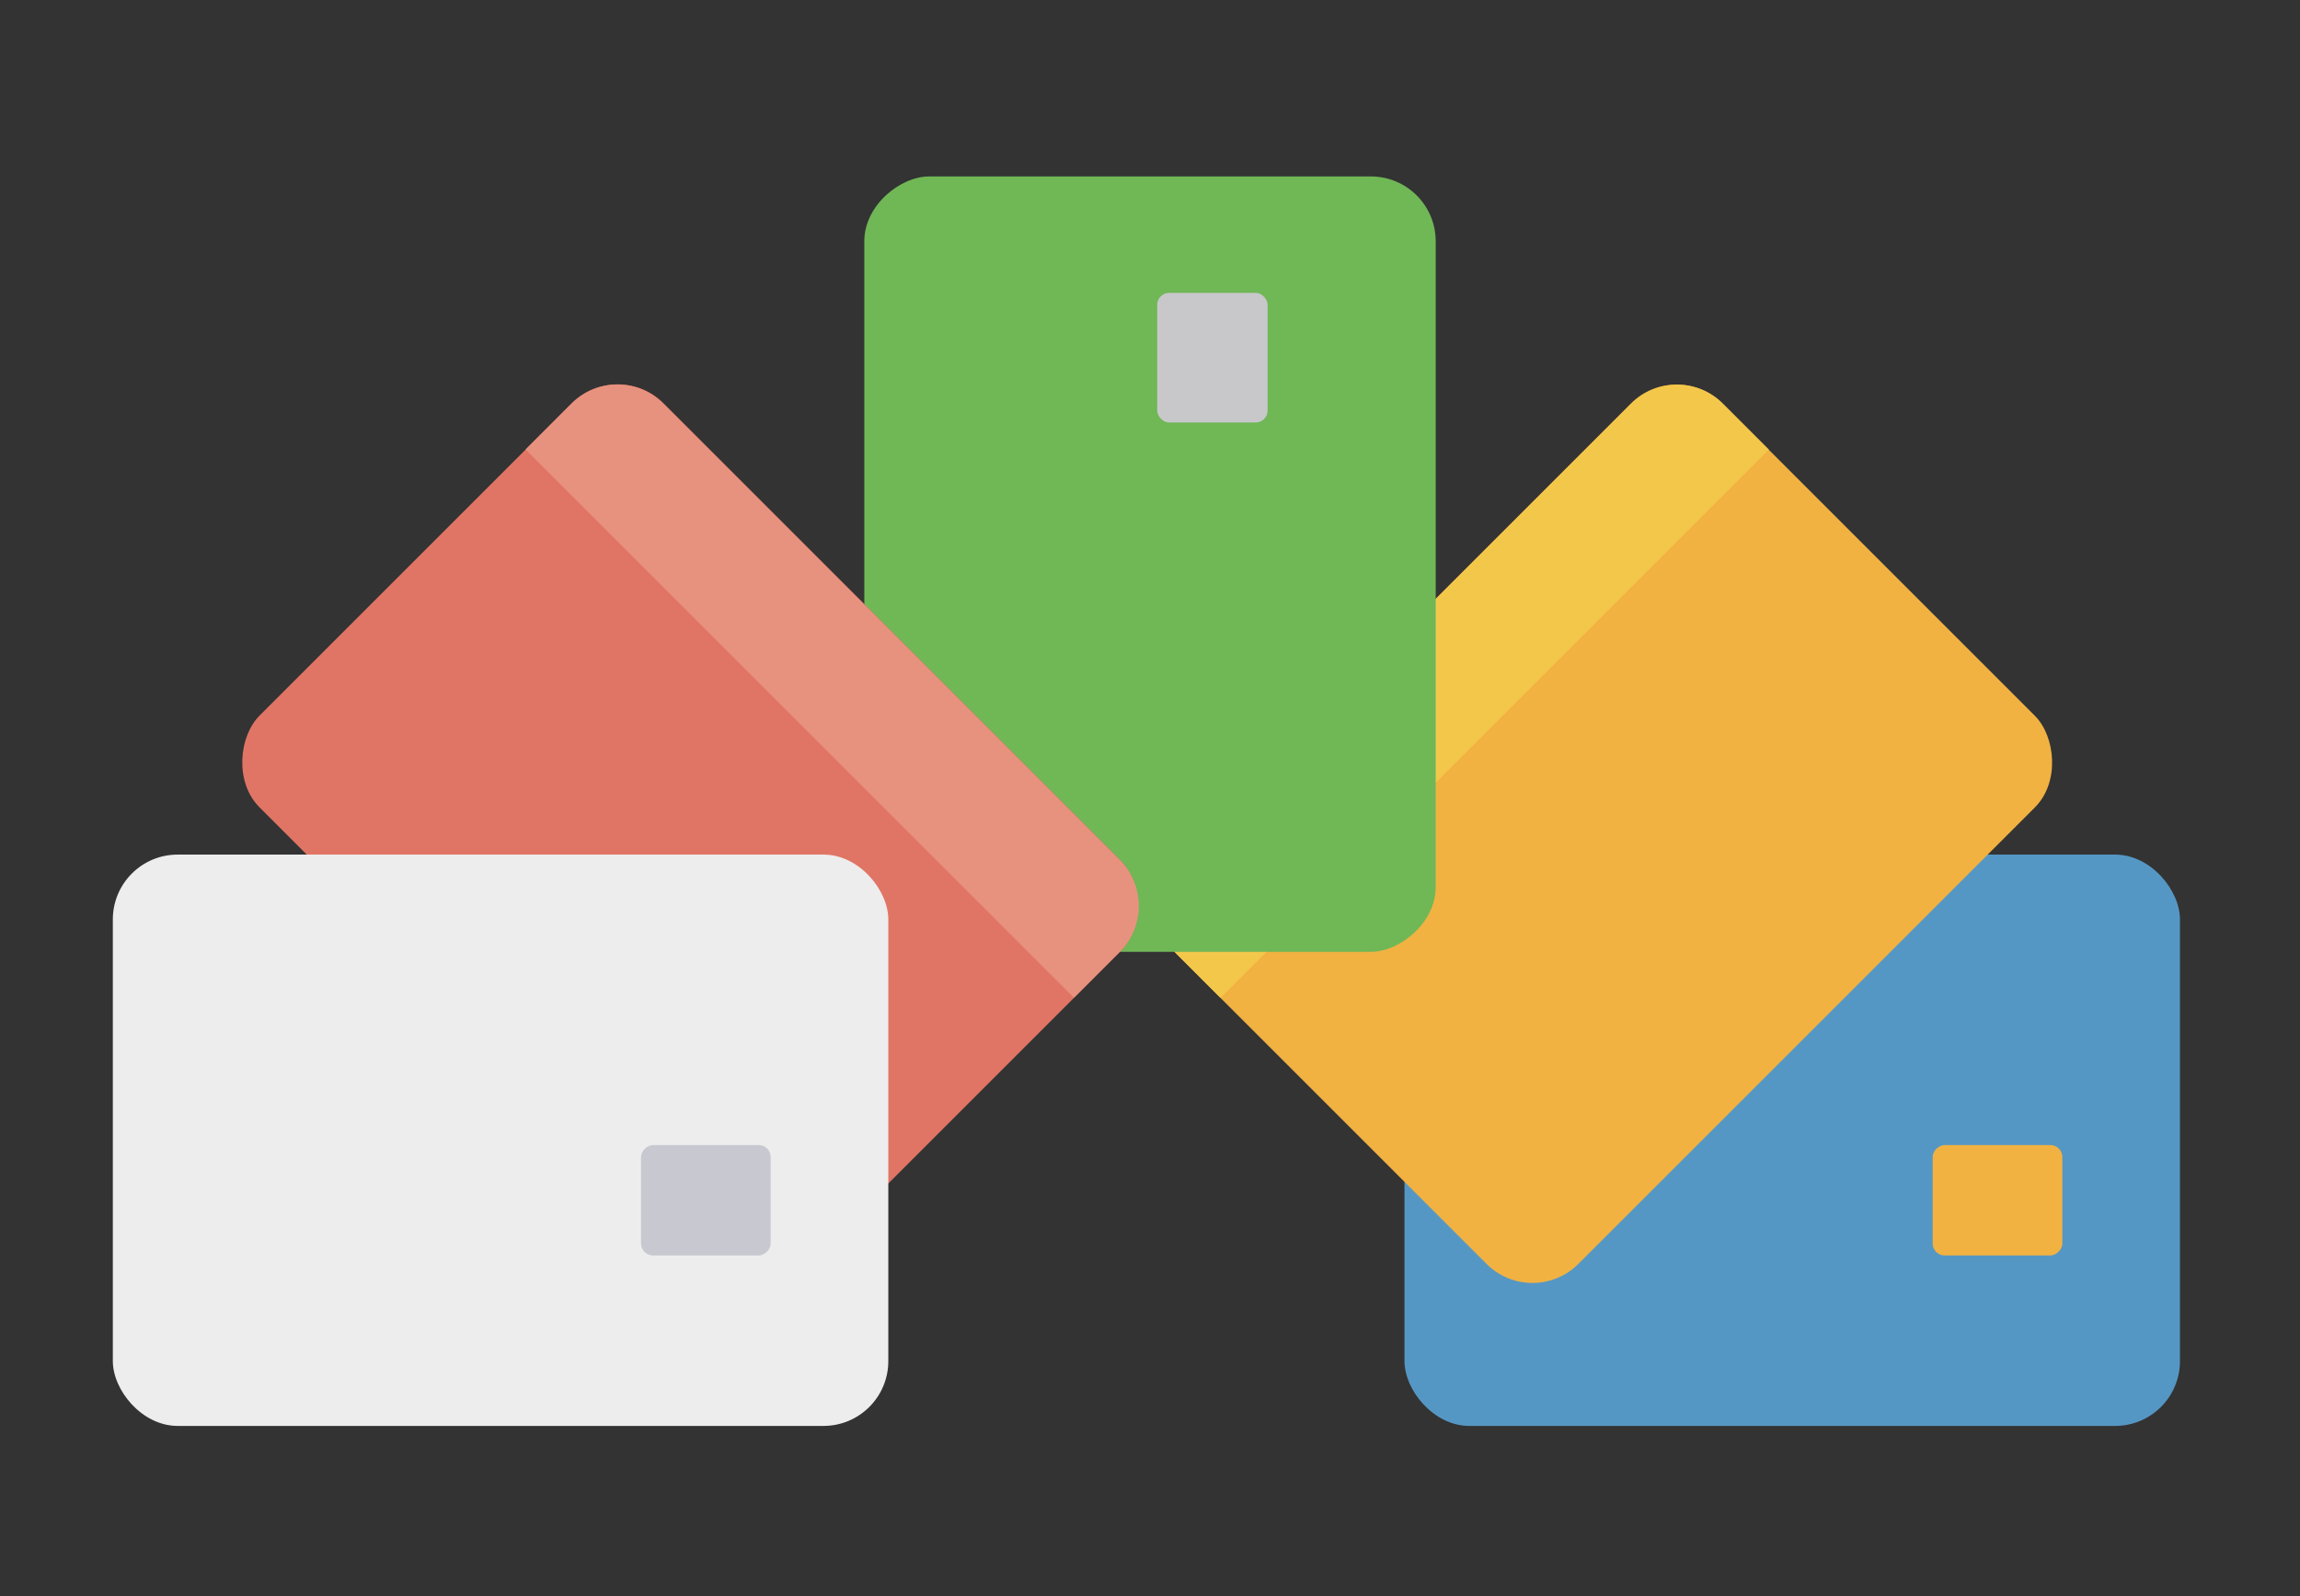 <svg width="958" height="665" viewBox="0 0 958 665" fill="none" xmlns="http://www.w3.org/2000/svg">
<rect x="0" y="0" width="958" height="665" fill="#333333" stroke="none"/>
<rect x="585" y="356" width="323" height="238" rx="27" fill="#5597C4"/>
<rect x="805" y="523" width="46" height="54" rx="5" transform="rotate(-90 805 523)" fill="#F1B242"/>
<rect width="323" height="238" rx="27" transform="matrix(-0.707 0.707 0.707 0.707 698.395 149)" fill="#F1B242"/>
<path d="M717.645 168.171C707.101 157.627 690.005 157.627 679.461 168.171L489.25 358.383C478.706 368.927 478.706 386.022 489.25 396.566L508.351 415.668L736.747 187.273L717.645 168.171Z" fill="#F3C84A"/>
<rect x="598" y="73.5" width="323" height="238" rx="27" transform="rotate(90 598 73.5)" fill="#70B756"/>
<rect x="482" y="122" width="46" height="54" rx="5" fill="#C8C8CB"/>
<rect x="257.291" y="148.921" width="323" height="238" rx="27" transform="rotate(45 257.291 148.921)" fill="#E17565"/>
<path d="M238.042 168.092C248.586 157.548 265.681 157.548 276.225 168.092L466.437 358.304C476.981 368.848 476.981 385.943 466.437 396.487L447.335 415.589L218.94 187.194L238.042 168.092Z" fill="#E7927F"/>
<rect x="47" y="356" width="323" height="238" rx="27" fill="#EDEDED"/>
<rect x="267" y="523" width="46" height="54" rx="5" transform="rotate(-90 267 523)" fill="#C8C8D1"/>
</svg>
